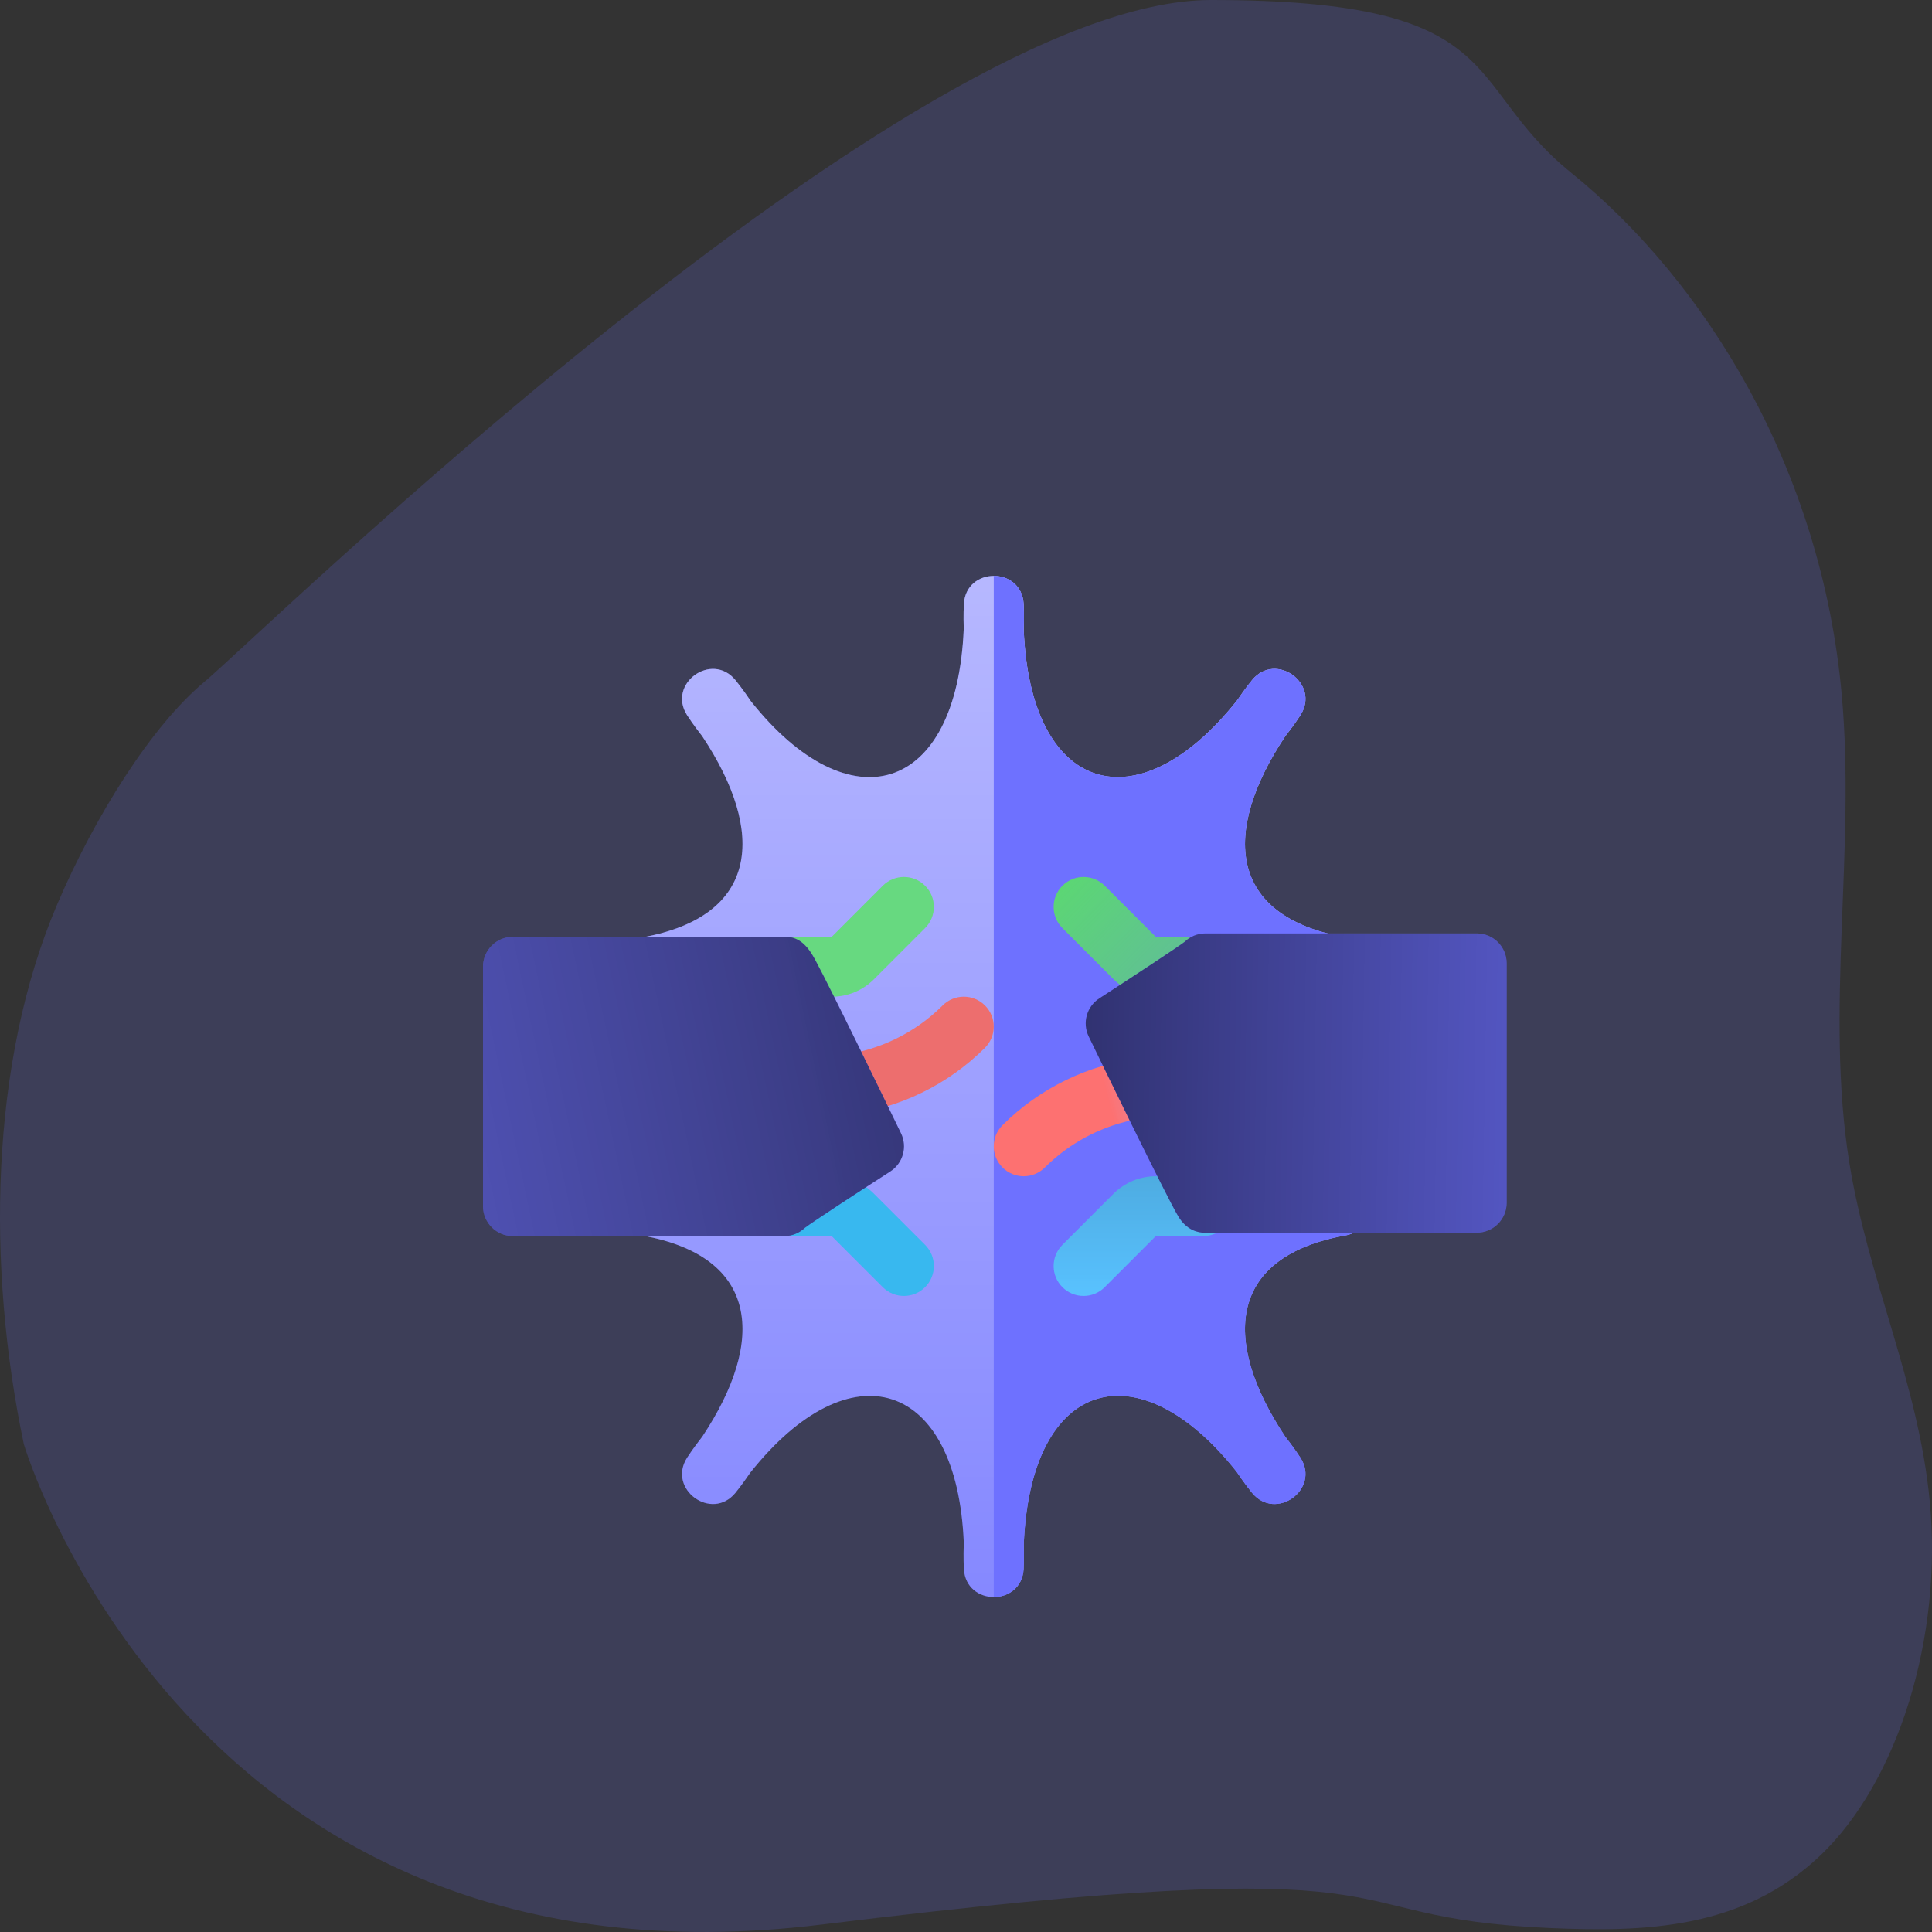 <svg width="208" height="208" viewBox="0 0 208 208" fill="none" xmlns="http://www.w3.org/2000/svg">
<rect x="0" y="0" width="208" height="208" fill="#333333" stroke="none"/>
<path opacity="0.18" d="M6.15 97.381C10.215 87.863 16.341 78.104 22.037 73.38C27.733 68.656 97.933 -0 130.369 0C162.804 0 157.221 8.934 169.134 18.581C183.668 30.342 196.101 50.491 198.286 74.824C199.803 91.523 196.465 108.815 199.106 125.201C201.125 137.747 206.526 148.829 207.755 161.597C209.17 176.25 204.354 191.818 195.941 199.799C187.528 207.779 176.901 208.005 166.921 207.579C140.746 206.448 156.54 198.844 88.454 207.202C20.367 215.561 2.565 155.483 2.565 155.483C-1.457 136.314 -1.098 114.345 6.15 97.381Z" fill="#6E71FF"/>
<path d="M144.878 133.004C132.403 135.229 131.355 144.113 138.364 154.664C139.339 155.91 139.91 156.793 140.007 156.943C142.166 160.333 137.354 163.821 134.802 160.724C134.691 160.586 134.025 159.77 133.142 158.457C122.546 145.091 110.966 148.379 110.219 166.237C110.268 167.752 110.214 168.755 110.203 168.929C110.083 170.937 108.535 171.938 106.988 171.938C105.439 171.938 103.893 170.935 103.772 168.929C103.762 168.751 103.704 167.685 103.762 166.085C103.036 148.6 91.583 144.929 80.752 158.578C79.91 159.819 79.283 160.59 79.174 160.724C76.618 163.827 71.813 160.326 73.969 156.943C74.066 156.793 74.637 155.91 75.612 154.664C82.527 144.253 81.683 135.285 69.188 133.027C67.437 132.712 66.275 131.034 66.591 129.284C66.595 129.262 66.872 106.212 66.591 104.655C66.275 102.904 67.437 101.227 69.188 100.911C81.687 98.651 82.525 89.681 75.612 79.274C74.637 78.028 74.066 77.145 73.969 76.995C71.81 73.606 76.622 70.117 79.174 73.215C79.285 73.352 79.951 74.168 80.834 75.481C91.432 88.848 103.01 85.559 103.757 67.701C103.708 66.186 103.762 65.183 103.772 65.009C103.893 63.001 105.441 62 106.988 62C108.537 62 110.083 63.003 110.203 65.009C110.214 65.188 110.272 66.253 110.214 67.853C110.938 85.336 122.393 89.011 133.223 75.361C134.065 74.119 134.693 73.348 134.802 73.215C137.358 70.113 142.163 73.61 140.007 76.995C139.91 77.145 139.339 78.028 138.364 79.274C131.451 89.681 132.308 98.619 144.698 100.887C146.449 101.207 147.609 102.885 147.288 104.635L147.484 129.266C147.795 131.017 146.629 132.69 144.878 133.004Z" fill="#6E71FF"/>
<path d="M144.878 133.004C132.403 135.229 131.355 144.113 138.364 154.664C139.339 155.91 139.91 156.793 140.007 156.943C142.166 160.333 137.354 163.821 134.802 160.724C134.691 160.586 134.025 159.77 133.142 158.457C122.546 145.091 110.966 148.379 110.219 166.237C110.268 167.752 110.214 168.755 110.203 168.929C110.083 170.937 108.535 171.938 106.988 171.938C105.439 171.938 103.893 170.935 103.772 168.929C103.762 168.751 103.704 167.685 103.762 166.085C103.036 148.6 91.583 144.929 80.752 158.578C79.91 159.819 79.283 160.59 79.174 160.724C76.618 163.827 71.813 160.326 73.969 156.943C74.066 156.793 74.637 155.91 75.612 154.664C82.527 144.253 81.683 135.285 69.188 133.027C67.437 132.712 66.275 131.034 66.591 129.284C66.595 129.262 66.872 106.212 66.591 104.655C66.275 102.904 67.437 101.227 69.188 100.911C81.687 98.651 82.525 89.681 75.612 79.274C74.637 78.028 74.066 77.145 73.969 76.995C71.81 73.606 76.622 70.117 79.174 73.215C79.285 73.352 79.951 74.168 80.834 75.481C91.432 88.848 103.01 85.559 103.757 67.701C103.708 66.186 103.762 65.183 103.772 65.009C103.893 63.001 105.441 62 106.988 62C108.537 62 110.083 63.003 110.203 65.009C110.214 65.188 110.272 66.253 110.214 67.853C110.938 85.336 122.393 89.011 133.223 75.361C134.065 74.119 134.693 73.348 134.802 73.215C137.358 70.113 142.163 73.61 140.007 76.995C139.91 77.145 139.339 78.028 138.364 79.274C131.451 89.681 132.308 98.619 144.698 100.887C146.449 101.207 147.609 102.885 147.288 104.635L147.484 129.266C147.795 131.017 146.629 132.69 144.878 133.004Z" fill="url(#paint0_linear)" fill-opacity="0.7"/>
<path d="M144.88 133.004C132.404 135.229 131.356 144.113 138.365 154.664C139.34 155.91 139.911 156.793 140.008 156.943C142.167 160.333 137.355 163.821 134.804 160.724C134.692 160.586 134.026 159.77 133.143 158.457C122.547 145.091 110.967 148.379 110.22 166.237C110.269 167.752 110.216 168.755 110.205 168.929C110.085 170.937 108.536 171.938 106.989 171.938V62C108.538 62 110.085 63.003 110.205 65.009C110.216 65.188 110.274 66.253 110.216 67.853C110.939 85.336 122.395 89.011 133.225 75.361C134.067 74.119 134.694 73.348 134.804 73.215C137.36 70.113 142.165 73.61 140.008 76.995C139.911 77.145 139.34 78.028 138.365 79.274C131.453 89.681 132.31 98.619 144.699 100.887C146.45 101.207 147.61 102.885 147.29 104.635L147.485 129.266C147.797 131.017 146.63 132.69 144.88 133.004Z" fill="#6E71FF"/>
<path d="M89.541 107.307C89.539 107.307 89.538 107.307 89.536 107.307L84.429 107.304C82.649 107.302 81.208 105.859 81.209 104.08C81.21 102.301 82.653 100.86 84.431 100.86H84.433L89.541 100.863L95.04 95.36C96.297 94.101 98.338 94.101 99.596 95.359C100.855 96.617 100.856 98.656 99.598 99.915L94.099 105.418C92.881 106.636 91.263 107.307 89.541 107.307Z" fill="url(#paint1_linear)"/>
<path d="M95.041 138.579L89.54 133.079H84.431C82.652 133.079 81.209 131.636 81.209 129.857C81.209 128.078 82.652 126.635 84.431 126.635H89.54C91.262 126.635 92.88 127.305 94.097 128.522L99.597 134.023C100.855 135.281 100.855 137.321 99.597 138.579C98.339 139.838 96.299 139.838 95.041 138.579Z" fill="url(#paint2_linear)"/>
<path d="M114.378 138.579C113.12 137.321 113.12 135.281 114.378 134.023L119.878 128.523C121.096 127.305 122.714 126.635 124.435 126.635H129.544C131.324 126.635 132.766 128.078 132.766 129.857C132.766 131.636 131.324 133.079 129.544 133.079H124.435L118.935 138.579C117.677 139.837 115.636 139.838 114.378 138.579Z" fill="url(#paint3_linear)"/>
<path d="M124.435 107.307C122.713 107.307 121.094 106.637 119.877 105.418L114.377 99.915C113.12 98.657 113.12 96.617 114.379 95.359C115.637 94.101 117.678 94.102 118.936 95.36L124.435 100.863L129.542 100.86H129.545C131.323 100.86 132.765 102.301 132.767 104.079C132.768 105.859 131.326 107.302 129.547 107.304L124.44 107.307C124.438 107.307 124.436 107.307 124.435 107.307Z" fill="url(#paint4_linear)"/>
<path d="M87.686 117.198C87.47 115.432 88.726 113.824 90.492 113.608C94.632 113.1 98.536 111.196 101.485 108.247C102.743 106.989 104.783 106.989 106.042 108.247C107.3 109.505 107.3 111.545 106.042 112.804C102.081 116.765 96.837 119.322 91.276 120.004C89.51 120.221 87.903 118.964 87.686 117.198Z" fill="url(#paint5_linear)"/>
<path d="M107.933 125.692C106.675 124.433 106.675 122.393 107.933 121.135C111.895 117.172 117.141 114.615 122.703 113.934C124.472 113.718 126.076 114.975 126.292 116.741C126.509 118.507 125.252 120.114 123.486 120.331C119.345 120.838 115.44 122.741 112.49 125.692C111.231 126.95 109.191 126.95 107.933 125.692Z" fill="url(#paint6_linear)"/>
<path d="M84.435 133.079H55.222C53.443 133.079 52 131.636 52 129.857V104.081C52 102.301 53.443 100.859 55.222 100.859H84.143C86.007 100.693 86.965 101.854 87.771 103.349C89.541 106.632 95.394 118.685 97.001 122.01C97.71 123.476 97.214 125.24 95.846 126.122C91.959 128.625 87.593 131.491 86.673 132.174C86.094 132.734 85.304 133.079 84.435 133.079Z" fill="#6E71FF"/>
<path d="M84.435 133.079H55.222C53.443 133.079 52 131.636 52 129.857V104.081C52 102.301 53.443 100.859 55.222 100.859H84.143C86.007 100.693 86.965 101.854 87.771 103.349C89.541 106.632 95.394 118.685 97.001 122.01C97.71 123.476 97.214 125.24 95.846 126.122C91.959 128.625 87.593 131.491 86.673 132.174C86.094 132.734 85.304 133.079 84.435 133.079Z" fill="url(#paint7_linear)" fill-opacity="0.7"/>
<path d="M129.765 132.725C128.956 132.725 127.749 132.437 126.86 130.967C125.564 128.822 118.097 113.421 117.21 111.587C116.501 110.124 116.995 108.361 118.36 107.478C122.248 104.964 126.614 102.086 127.533 101.401C128.113 100.838 128.904 100.492 129.776 100.492H158.988C160.768 100.492 162.21 101.934 162.21 103.714V129.49C162.21 131.269 160.768 132.712 158.988 132.712H130.067C129.975 132.72 129.873 132.725 129.765 132.725Z" fill="#6E71FF"/>
<path d="M129.765 132.725C128.956 132.725 127.749 132.437 126.86 130.967C125.564 128.822 118.097 113.421 117.21 111.587C116.501 110.124 116.995 108.361 118.36 107.478C122.248 104.964 126.614 102.086 127.533 101.401C128.113 100.838 128.904 100.492 129.776 100.492H158.988C160.768 100.492 162.21 101.934 162.21 103.714V129.49C162.21 131.269 160.768 132.712 158.988 132.712H130.067C129.975 132.72 129.873 132.725 129.765 132.725Z" fill="url(#paint8_linear)" fill-opacity="0.7"/>
<defs>
<linearGradient id="paint0_linear" x1="112.487" y1="-4.536" x2="112.487" y2="225.316" gradientUnits="userSpaceOnUse">
<stop stop-color="white"/>
<stop offset="1" stop-color="white" stop-opacity="0"/>
</linearGradient>
<linearGradient id="paint1_linear" x1="90.875" y1="94.416" x2="90.875" y2="107.307" gradientUnits="userSpaceOnUse">
<stop offset="1" stop-color="#67D980"/>
<stop offset="1" stop-color="white" stop-opacity="0"/>
</linearGradient>
<linearGradient id="paint2_linear" x1="90.875" y1="126.635" x2="90.875" y2="139.523" gradientUnits="userSpaceOnUse">
<stop offset="1" stop-color="#38B8EF"/>
<stop offset="1" stop-color="#3697C0" stop-opacity="0"/>
</linearGradient>
<linearGradient id="paint3_linear" x1="123.1" y1="126.635" x2="123.1" y2="139.523" gradientUnits="userSpaceOnUse">
<stop stop-color="#4EACE1"/>
<stop offset="1" stop-color="#58C3FF" stop-opacity="0.984"/>
<stop offset="1" stop-color="white" stop-opacity="0"/>
</linearGradient>
<linearGradient id="paint4_linear" x1="110.84" y1="90.044" x2="162.529" y2="140.634" gradientUnits="userSpaceOnUse">
<stop stop-color="#5ADF67"/>
<stop offset="1" stop-color="#5CE46A" stop-opacity="0"/>
</linearGradient>
<linearGradient id="paint5_linear" x1="97.324" y1="107.303" x2="97.324" y2="120.028" gradientUnits="userSpaceOnUse">
<stop offset="1" stop-color="#ED6E6E"/>
<stop offset="1" stop-color="#E06464" stop-opacity="0"/>
</linearGradient>
<linearGradient id="paint6_linear" x1="105.339" y1="124.687" x2="147.681" y2="113.689" gradientUnits="userSpaceOnUse">
<stop offset="0.344" stop-color="#FD7171"/>
<stop offset="1" stop-color="white" stop-opacity="0"/>
</linearGradient>
<linearGradient id="paint7_linear" x1="135.582" y1="116.988" x2="-15.636" y2="148.881" gradientUnits="userSpaceOnUse">
<stop/>
<stop offset="1" stop-color="#111111" stop-opacity="0"/>
</linearGradient>
<linearGradient id="paint8_linear" x1="95.442" y1="130.735" x2="197.721" y2="132.385" gradientUnits="userSpaceOnUse">
<stop/>
<stop offset="1" stop-opacity="0"/>
</linearGradient>
</defs>
</svg>
